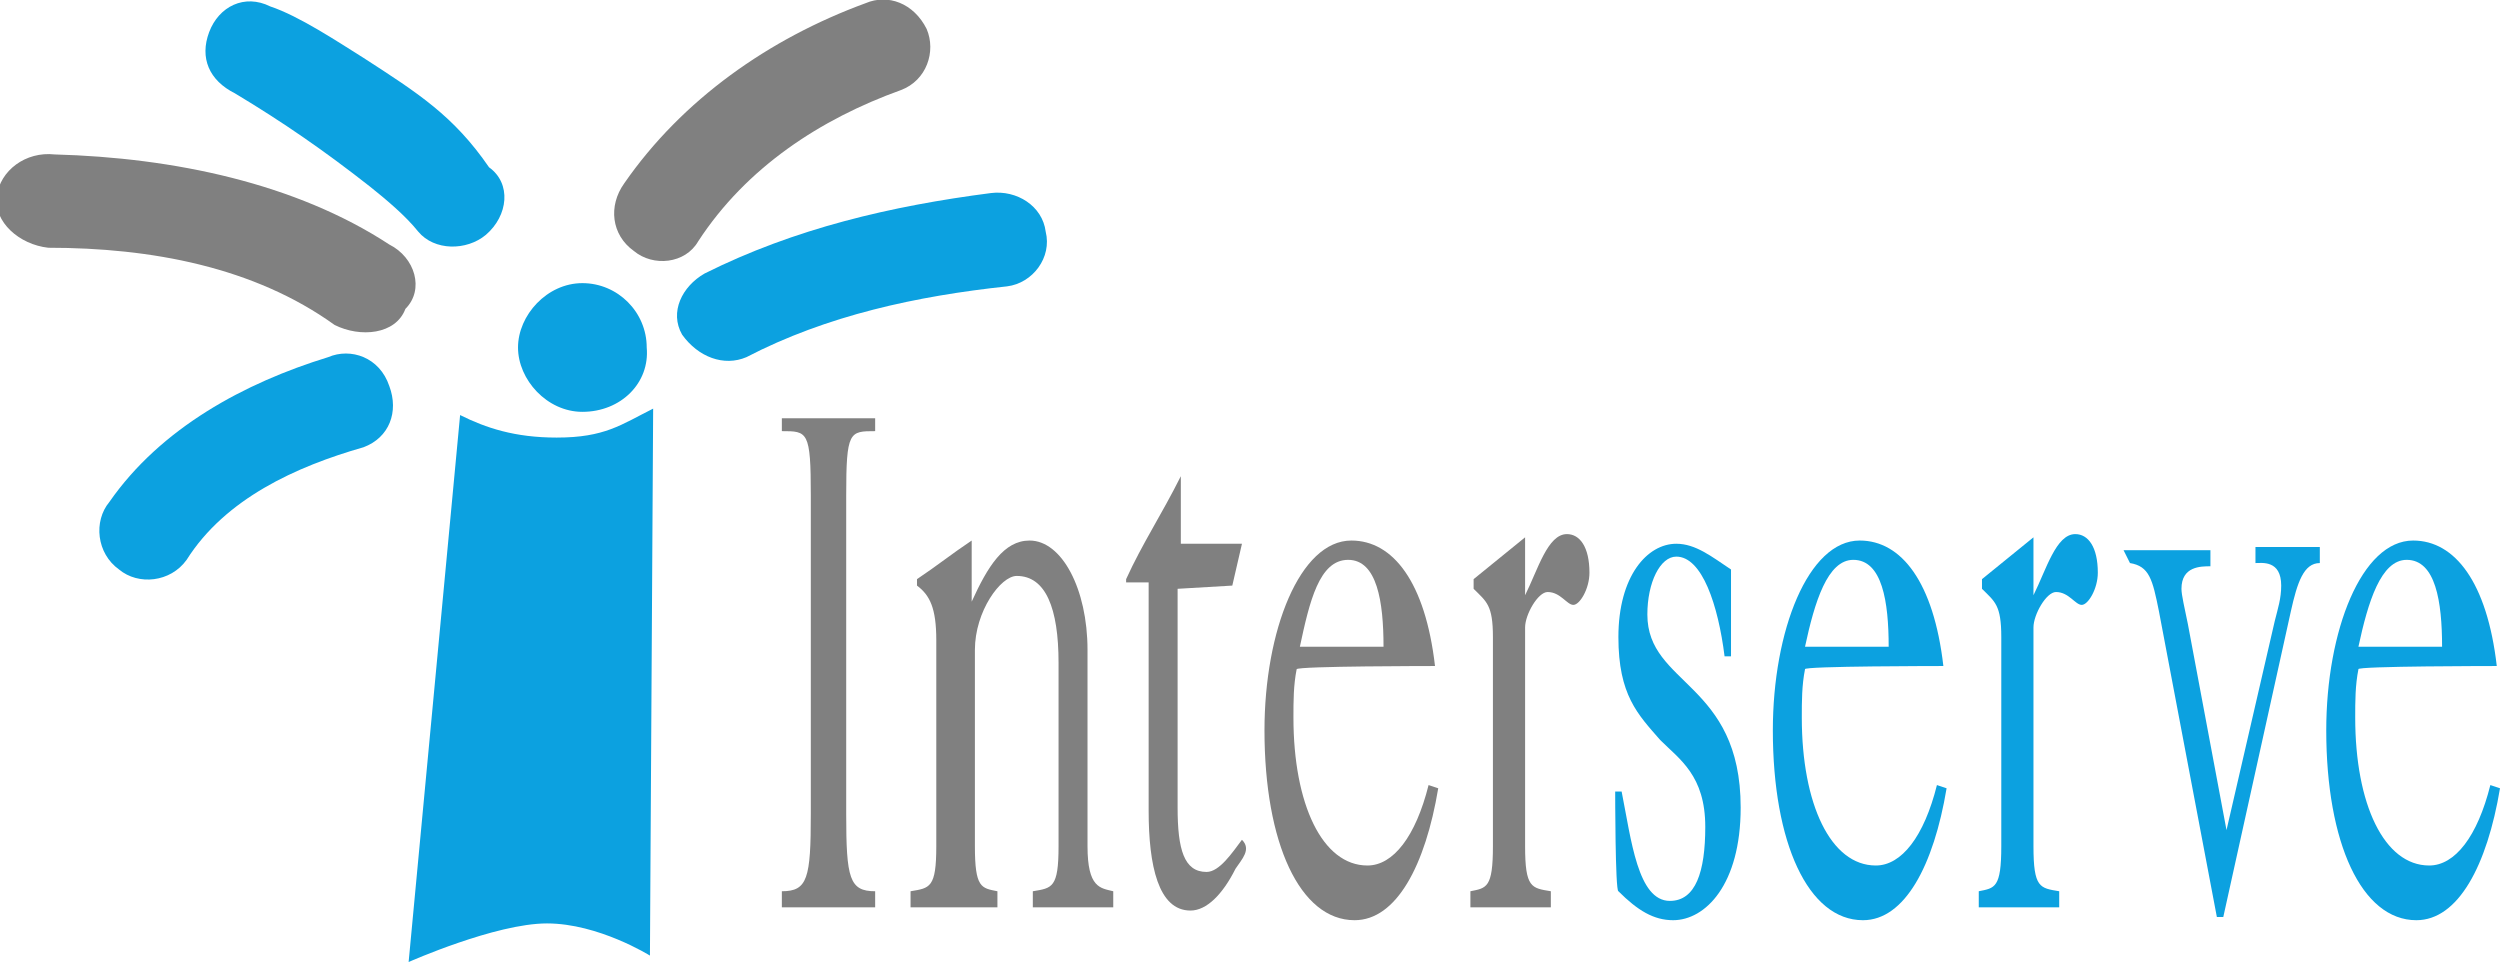<?xml version="1.0" encoding="utf-8"?>
<!-- Generator: Adobe Illustrator 17.1.0, SVG Export Plug-In . SVG Version: 6.00 Build 0)  -->
<!DOCTYPE svg PUBLIC "-//W3C//DTD SVG 1.1//EN" "http://www.w3.org/Graphics/SVG/1.1/DTD/svg11.dtd">
<svg version="1.1" id="Layer_1" xmlns="http://www.w3.org/2000/svg" xmlns:xlink="http://www.w3.org/1999/xlink" x="0px" y="0px"
	 viewBox="46.2 0 77.7 30" enable-background="new 46.2 0 77.7 30" xml:space="preserve">
<path fill="#808080" d="M74.5,28.2v-0.5c0.6-0.1,0.8-0.1,0.8-1.4v-6.4c0-1-0.2-1.4-0.6-1.7V18c0.6-0.4,1.1-0.8,1.7-1.2v1.9
	c0.5-1.1,1-1.9,1.8-1.9c1,0,1.8,1.5,1.8,3.4v6.1c0,1.3,0.4,1.3,0.8,1.4v0.5h-2.5v-0.5c0.6-0.1,0.8-0.1,0.8-1.4v-5.7
	c0-1.7-0.4-2.7-1.3-2.7c-0.5,0-1.3,1.1-1.3,2.3v6.1c0,1.3,0.2,1.3,0.7,1.4v0.5C77,28.2,74.5,28.2,74.5,28.2z"/>
<path fill="#808080" d="M82.8,18.3v6.8c0,1.3,0.2,2,0.9,2c0.4,0,0.8-0.6,1.1-1c0.3,0.3,0,0.6-0.2,0.9c-0.4,0.8-0.9,1.3-1.4,1.3
	c-1,0-1.3-1.4-1.3-3.1v-7.1h-0.7V18c0.5-1.1,1.1-2,1.7-3.2l0,0v2.1h1.9l-0.3,1.3L82.8,18.3L82.8,18.3z"/>
<path fill="#808080" d="M86.6,20.1c0.3-1.4,0.6-2.7,1.5-2.7s1.1,1.3,1.1,2.7H86.6z M90.8,20.7c-0.3-2.6-1.3-3.9-2.6-3.9
	c-1.6,0-2.7,2.8-2.7,5.9c0,3.5,1.1,5.9,2.8,5.9c1.3,0,2.2-1.7,2.6-4.1l-0.3-0.1c-0.4,1.6-1.1,2.5-1.9,2.5c-1.4,0-2.3-1.9-2.3-4.6
	c0-0.5,0-1,0.1-1.5C86.5,20.7,90.8,20.7,90.8,20.7z"/>
<path fill="#808080" d="M91.9,28.2v-0.5c0.5-0.1,0.7-0.1,0.7-1.4v-6.5c0-1-0.2-1.1-0.6-1.5v-0.3c0.5-0.4,1.1-0.9,1.6-1.3v1.8
	c0.4-0.8,0.7-1.9,1.3-1.9c0.4,0,0.7,0.4,0.7,1.2c0,0.5-0.3,1-0.5,1c-0.2,0-0.4-0.4-0.8-0.4c-0.3,0-0.7,0.7-0.7,1.1v6.8
	c0,1.3,0.2,1.3,0.8,1.4v0.5H91.9L91.9,28.2z"/>
<path fill="#0CA1E0" d="M96.4,24.6h0.2c0.3,1.5,0.5,3.4,1.5,3.4c0.8,0,1.1-0.9,1.1-2.3c0-1.6-0.8-2.1-1.4-2.7
	c-0.7-0.8-1.3-1.4-1.3-3.2c0-1.9,0.9-2.9,1.8-2.9c0.6,0,1.1,0.4,1.7,0.8v2.7h-0.2c-0.2-1.6-0.7-3.1-1.5-3.1c-0.5,0-0.9,0.8-0.9,1.8
	c0,2.2,2.9,2.1,2.9,6c0,2.4-1.1,3.5-2.1,3.5c-0.6,0-1.1-0.3-1.7-0.9C96.4,27.7,96.4,24.6,96.4,24.6z"/>
<path fill="#0CA1E0" d="M102.3,20.1c0.3-1.4,0.7-2.7,1.5-2.7c0.9,0,1.1,1.3,1.1,2.7H102.3z M106.6,20.7c-0.3-2.6-1.3-3.9-2.6-3.9
	c-1.6,0-2.7,2.8-2.7,5.9c0,3.5,1.1,5.9,2.8,5.9c1.3,0,2.2-1.7,2.6-4.1l-0.3-0.1c-0.4,1.6-1.1,2.5-1.9,2.5c-1.4,0-2.3-1.9-2.3-4.6
	c0-0.5,0-1,0.1-1.5C102.2,20.7,106.6,20.7,106.6,20.7z"/>
<path fill="#0CA1E0" d="M107.7,28.2v-0.5c0.5-0.1,0.7-0.1,0.7-1.4v-6.5c0-1-0.2-1.1-0.6-1.5v-0.3c0.5-0.4,1.1-0.9,1.6-1.3v1.8
	c0.4-0.8,0.7-1.9,1.3-1.9c0.4,0,0.7,0.4,0.7,1.2c0,0.5-0.3,1-0.5,1c-0.2,0-0.4-0.4-0.8-0.4c-0.3,0-0.7,0.7-0.7,1.1v6.8
	c0,1.3,0.2,1.3,0.8,1.4v0.5H107.7L107.7,28.2z"/>
<path fill="#0CA1E0" d="M112.2,17.1h2.7v0.5c-0.3,0-0.9,0-0.9,0.7c0,0.2,0.1,0.6,0.2,1.1l1.2,6.4l1.5-6.5c0.1-0.4,0.2-0.7,0.2-1.1
	c0-0.8-0.6-0.7-0.8-0.7v-0.5h2v0.5c-0.5,0-0.7,0.6-0.9,1.5l-2.1,9.5h-0.2l-1.8-9.5c-0.2-1-0.3-1.4-0.9-1.5L112.2,17.1L112.2,17.1z"
	/>
<path fill="#0CA1E0" d="M119.5,20.1c0.3-1.4,0.7-2.7,1.5-2.7c0.9,0,1.1,1.3,1.1,2.7H119.5z M123.8,20.7c-0.3-2.6-1.3-3.9-2.6-3.9
	c-1.6,0-2.7,2.8-2.7,5.9c0,3.5,1.1,5.9,2.8,5.9c1.3,0,2.2-1.7,2.6-4.1l-0.3-0.1c-0.4,1.6-1.1,2.5-1.9,2.5c-1.4,0-2.3-1.9-2.3-4.6
	c0-0.5,0-1,0.1-1.5C119.4,20.7,123.8,20.7,123.8,20.7z"/>
<path fill="#808080" d="M71.4,15.4c0-2-0.1-2-0.9-2V13h2.9v0.4c-0.8,0-0.9,0-0.9,2v9.9c0,2,0.1,2.4,0.9,2.4v0.5h-2.9v-0.5
	c0.8,0,0.9-0.4,0.9-2.4V15.4z"/>
<path fill="#0CA1E0" d="M69.4,11.1c2.5-1.3,5.3-1.9,8.1-2.2c0.8-0.1,1.4-0.9,1.2-1.7c-0.1-0.8-0.9-1.3-1.7-1.2
	c-3.1,0.4-6.1,1.1-8.9,2.5c-0.7,0.4-1.1,1.2-0.7,1.9C67.9,11.1,68.7,11.4,69.4,11.1"/>
<path fill="#808080" d="M67.9,7.5c1.5-2.3,3.8-3.8,6.3-4.7C75,2.5,75.3,1.6,75,0.9c-0.4-0.8-1.2-1.1-1.9-0.8c-3,1.1-5.7,3-7.5,5.6
	c-0.5,0.7-0.4,1.6,0.3,2.1C66.5,8.3,67.5,8.2,67.9,7.5"/>
<path fill="#0CA1E0" d="M61.4,5.2c-1.1-1.6-2.2-2.3-3.9-3.4c-0.8-0.5-2-1.3-2.9-1.6c-0.8-0.4-1.6,0-1.9,0.8s0,1.5,0.8,1.9
	c1.5,0.9,2.8,1.8,4.2,2.9c0.5,0.4,1.1,0.9,1.5,1.4c0.5,0.6,1.5,0.6,2.1,0.1C62,6.7,62.1,5.7,61.4,5.2"/>
<path fill="#0CA1E0" d="M56.4,11.1c-2.6,0.8-5.2,2.2-6.8,4.5c-0.5,0.6-0.4,1.6,0.3,2.1c0.6,0.5,1.6,0.4,2.1-0.3
	c1.2-1.9,3.4-2.9,5.5-3.5c0.8-0.3,1.1-1.1,0.8-1.9C58,11.1,57.1,10.8,56.4,11.1"/>
<path fill="#0CA1E0" d="M66.4,29.7c0,0-1.6-1-3.2-1c-1.6,0-4.3,1.2-4.3,1.2l1.6-17c0.8,0.4,1.7,0.7,3,0.7c1.5,0,2-0.4,3-0.9
	L66.4,29.7L66.4,29.7z M64.3,12.8c-1.1,0-2-1-2-2s0.9-2,2-2c1.1,0,2,0.9,2,2C66.4,11.9,65.5,12.8,64.3,12.8"/>
<path fill="#808080" d="M56.6,10.1c-2.5-1.8-5.7-2.4-8.9-2.4c-0.9-0.1-1.7-0.8-1.6-1.6c0.1-0.8,0.9-1.4,1.8-1.3
	c3.7,0.1,7.5,0.9,10.4,2.8c0.8,0.4,1.1,1.4,0.5,2C58.5,10.4,57.4,10.5,56.6,10.1"/>
</svg>
